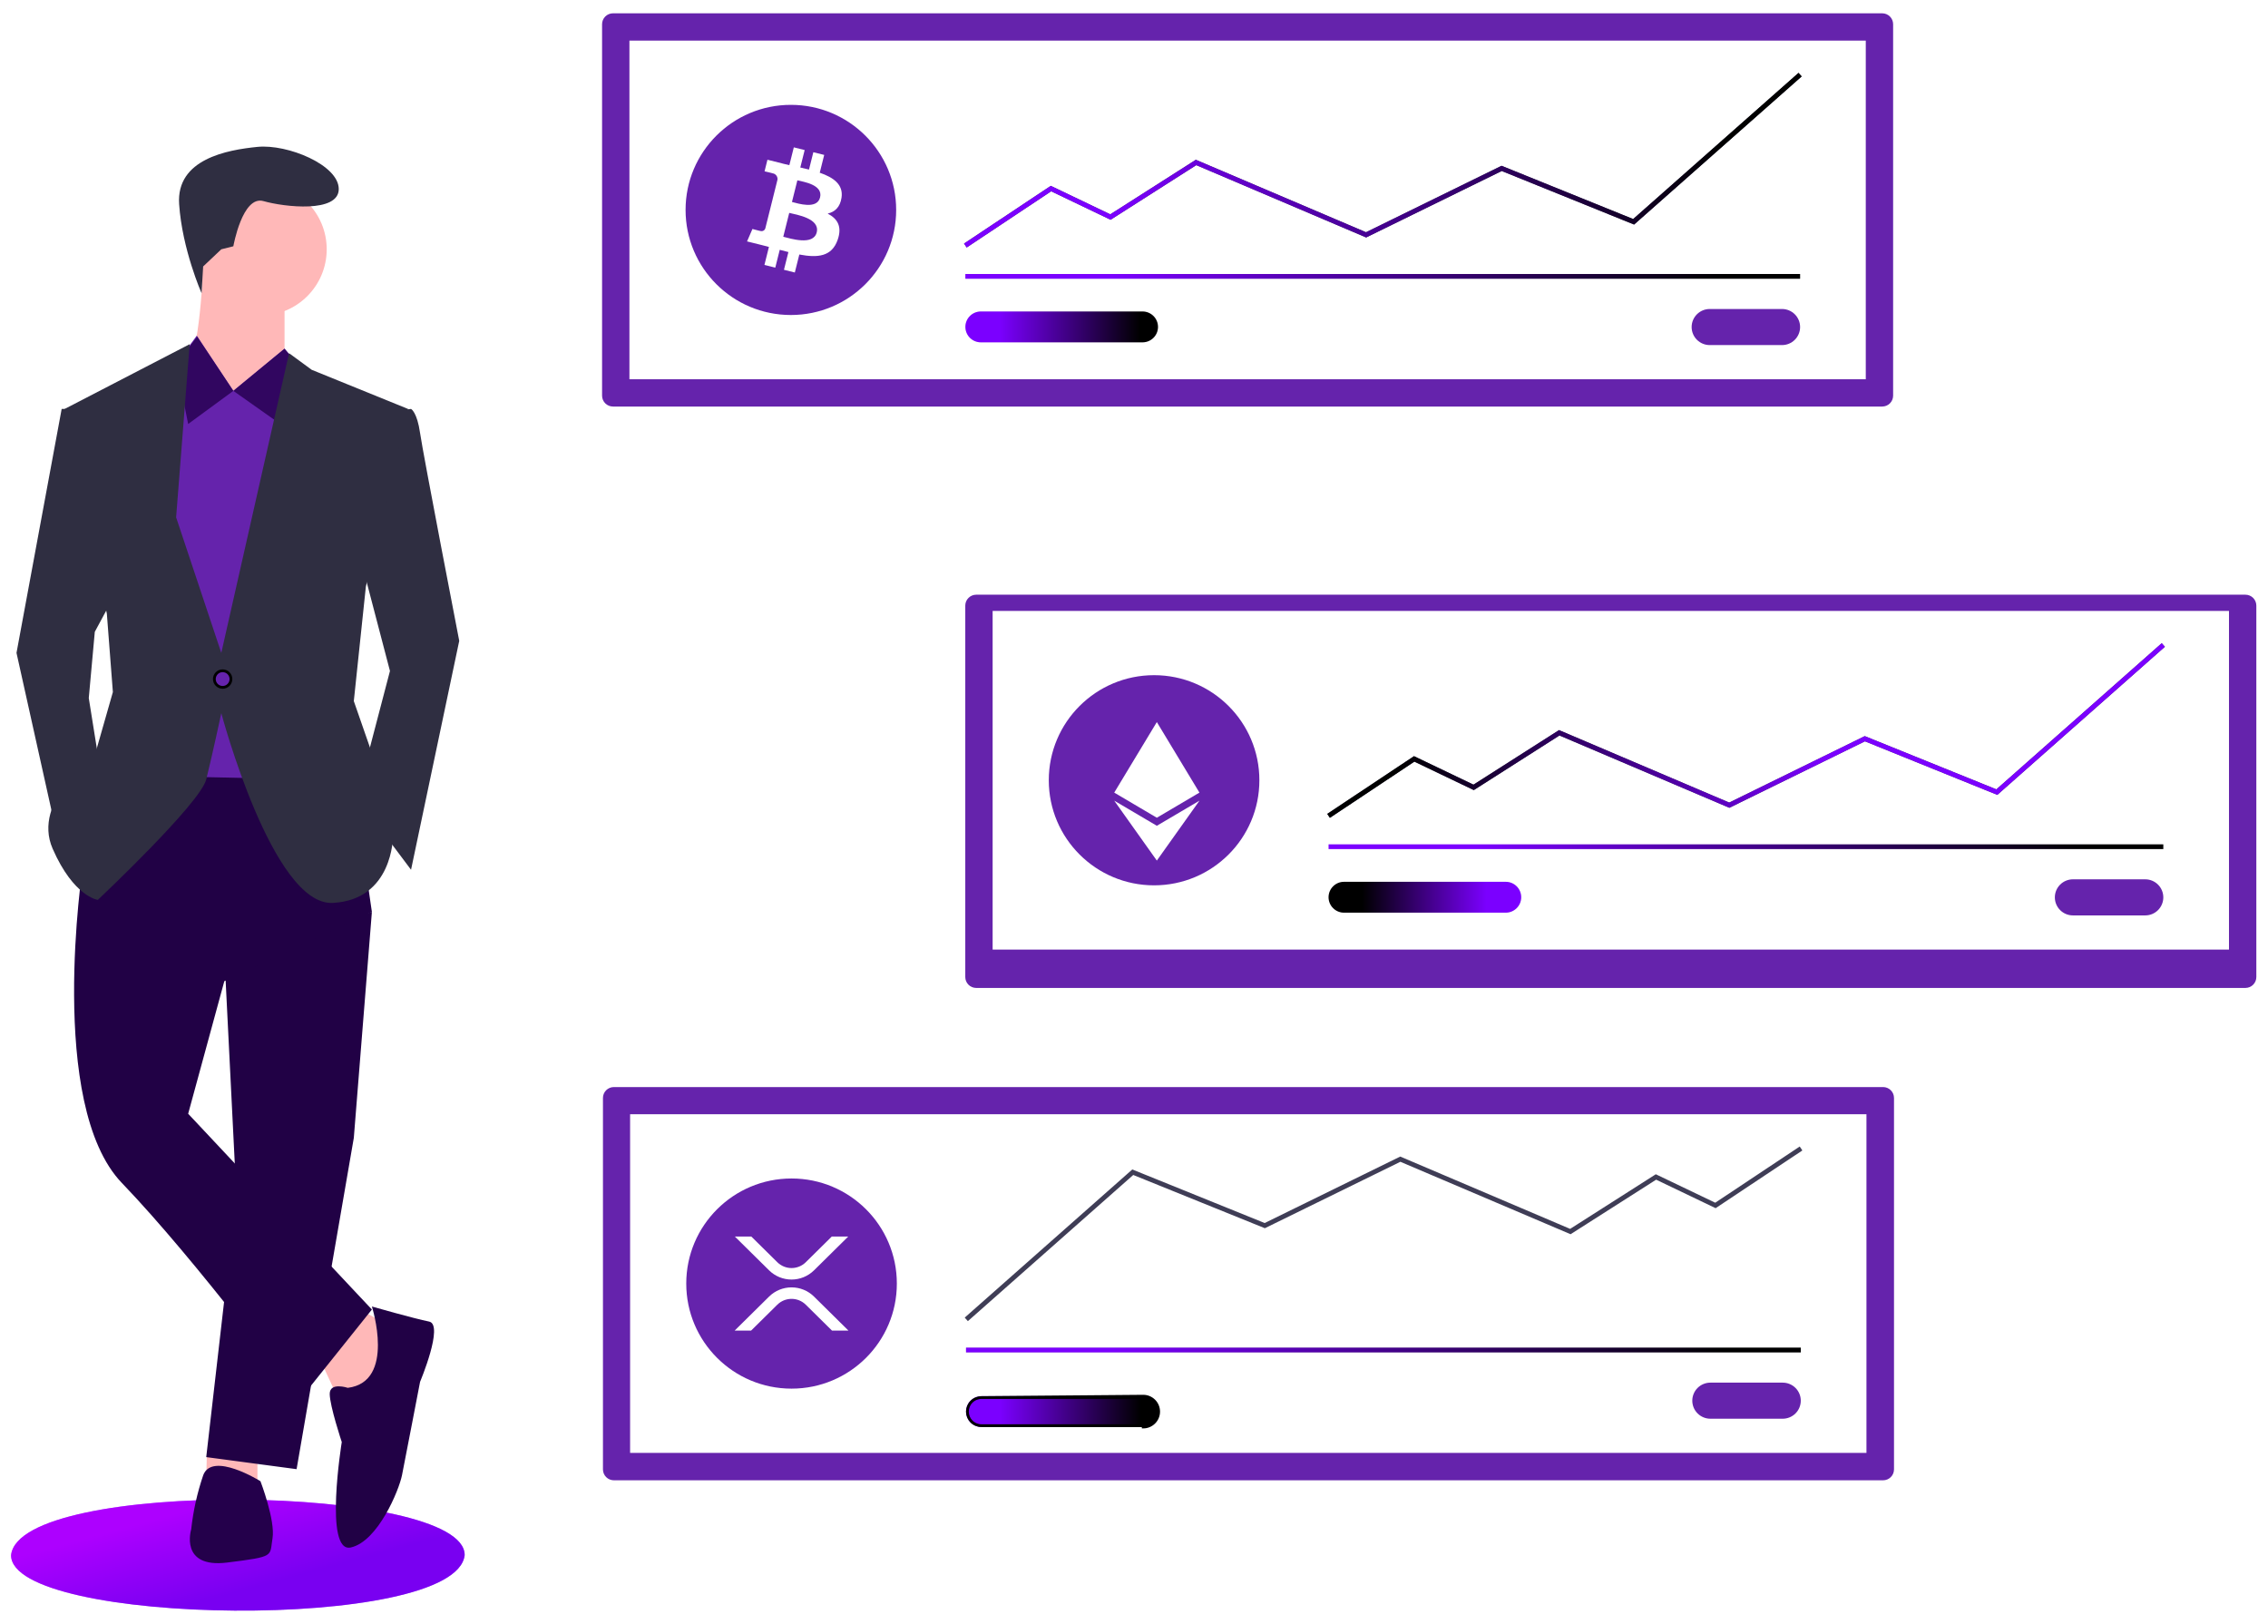 <svg width="820" height="587" viewBox="0 0 820 587" fill="none" xmlns="http://www.w3.org/2000/svg">
<g id="undraw_crypto_portfolio_2jy5 1" filter="url(#filter0_d)">
<g id="Group 1">
<g id="male">
<g id="Vector">
<path d="M168 558.22C164.93 586.139 3.756 583.796 4 558.219C7.07 530.301 168.244 532.645 168 558.22Z" fill="#7800FF" fill-opacity="0.45"/>
<path d="M168 558.22C164.93 586.139 3.756 583.796 4 558.219C7.07 530.301 168.244 532.645 168 558.22Z" fill="url(#paint0_linear)"/>
</g>
<path id="Vector_2" d="M115.945 487.94L122.479 502.096L134.457 501.007L142.079 475.961L130.101 469.428L115.945 487.94Z" fill="#FFB8B8"/>
<path id="Vector_3" d="M74.824 520.542L74.566 530.407L93.078 531.496V519.518L74.824 520.542Z" fill="#FFB8B8"/>
<path id="Vector_4" d="M81.1 340.935L85.455 428.048L74.566 522.784L107.234 527.14L127.924 407.36L134.457 325.69L81.1 340.935Z" fill="#210145"/>
<path id="Vector_5" d="M29.921 309.356C29.921 309.356 16.854 395.381 44.077 423.693C71.3 452.005 108.323 502.095 108.323 502.095L134.457 469.428L68.033 398.648L81.1 350.735L134.457 325.69L125.746 265.799L47.343 264.711L29.921 309.356Z" fill="#210145"/>
<path id="Vector_6" d="M94.167 110.084C107.398 110.084 118.123 99.358 118.123 86.127C118.123 72.897 107.398 62.171 94.167 62.171C80.936 62.171 70.211 72.897 70.211 86.127C70.211 99.358 80.936 110.084 94.167 110.084Z" fill="#FFB8B8"/>
<path id="Vector_7" d="M73.477 91.572C73.477 91.572 72.388 125.329 66.944 129.684C61.499 134.04 86.544 152.552 86.544 152.552L102.878 126.417V102.461L73.477 91.572Z" fill="#FFB8B8"/>
<path id="Vector_8" d="M84.366 137.307L71.146 117.344L63.676 127.507L52.788 157.997L61.499 276.688L112.678 277.777L119.212 141.662L102.878 122.062L84.366 137.307Z" fill="#6523AC"/>
<path id="Vector_9" d="M139.902 144.929L148.613 143.84C148.613 143.84 150.791 144.929 151.88 152.552C152.969 160.174 166.036 227.687 166.036 227.687L148.613 310.445L129.012 284.311L140.991 238.576L129.012 192.842L139.902 144.929Z" fill="#2F2E41"/>
<path id="Vector_10" d="M28.832 143.84H22.298L5.965 232.043L21.209 300.645L36.454 275.6L32.098 248.377L34.276 224.421L41.899 210.264L28.832 143.84Z" fill="#2F2E41"/>
<path id="Vector_11" d="M125.746 497.74C125.746 497.74 119.212 495.562 119.212 499.918C119.212 504.273 123.568 517.34 123.568 517.34C123.568 517.34 117.034 557.63 126.835 555.452C136.635 553.275 144.257 534.763 145.346 529.318C146.435 523.874 151.88 495.562 151.88 495.562C151.88 495.562 160.591 474.872 155.147 473.783C149.702 472.694 134.457 468.339 134.457 468.339C134.457 468.339 143.168 495.562 125.746 497.74Z" fill="#210145"/>
<path id="Vector_12" d="M94.167 531.496C94.167 531.496 76.744 520.607 73.477 529.318C71.311 535.672 69.85 542.245 69.122 548.919C69.122 548.919 64.766 563.075 82.189 560.897C99.612 558.719 97.434 558.719 98.523 552.186C99.612 545.652 94.167 531.496 94.167 531.496Z" fill="#24004B"/>
<path id="Vector_13" d="M80.011 86.127L84.367 85.038C84.367 85.038 87.633 66.527 95.256 68.705C102.878 70.882 122.479 73.06 122.479 64.349C122.479 55.638 103.967 48.015 93.078 49.104C82.189 50.193 63.677 53.46 64.766 69.793C65.855 86.127 72.882 102.017 72.882 102.017L73.449 92.332L80.011 86.127Z" fill="#2F2E41"/>
<path id="Vector_14" d="M102.878 150.374L84.367 137.307L102.878 122.062L109.305 129.773L102.878 150.374Z" fill="#310660"/>
<path id="Vector_15" d="M68.032 149.285L84.367 137.307L71.299 117.707L63.677 127.507L68.032 149.285Z" fill="#310660"/>
<path id="Vector_16" d="M147.524 143.84L112.679 129.684L104.512 123.695L80.011 232.043L63.677 183.041L68.577 120.428L23.387 143.84L38.632 217.887L40.81 246.199L34.276 269.066C34.276 269.066 11.409 285.4 19.031 302.823C26.654 320.246 35.365 321.334 35.365 321.334C35.365 321.334 72.388 286.489 74.566 277.778C76.744 269.066 80.011 253.821 80.011 253.821C80.011 253.821 98.523 323.512 120.301 322.423C142.079 321.334 142.079 298.467 142.079 298.467L136.635 274.511L127.923 249.466L132.279 208.087L147.524 143.84Z" fill="#2F2E41"/>
</g>
<g id="coincont3">
<path id="Vector_17" d="M221.946 389C220.9 389.001 219.897 389.416 219.157 390.154C218.417 390.893 218.001 391.893 218 392.937V527.229C218.001 528.273 218.417 529.274 219.157 530.012C219.897 530.75 220.9 531.165 221.946 531.167H680.836C681.882 531.165 682.885 530.75 683.625 530.012C684.365 529.274 684.781 528.273 684.782 527.229V392.937C684.781 391.893 684.365 390.893 683.625 390.154C682.885 389.416 681.882 389.001 680.836 389L221.946 389Z" fill="#6523AC"/>
<path id="Vector_18" d="M227.814 521.26H674.82V398.827H227.814V521.26Z" fill="white"/>
<path id="Vector_19" d="M618.396 495.86C617.537 495.859 616.687 496.027 615.893 496.355C615.099 496.682 614.377 497.162 613.77 497.768C613.162 498.374 612.68 499.093 612.351 499.885C612.022 500.677 611.852 501.525 611.852 502.383C611.852 503.24 612.022 504.088 612.351 504.88C612.68 505.672 613.162 506.391 613.77 506.997C614.377 507.603 615.099 508.083 615.893 508.41C616.687 508.738 617.537 508.906 618.396 508.905H644.541C646.274 508.905 647.937 508.218 649.162 506.994C650.388 505.771 651.077 504.112 651.077 502.383C651.077 500.653 650.388 498.994 649.162 497.771C647.937 496.548 646.274 495.86 644.541 495.86H618.396Z" fill="#6523AC"/>
<g id="Vector_20">
<path d="M651.077 483.209H349.273V484.925H651.077V483.209Z" fill="#C4C4C4"/>
<path d="M651.077 483.209H349.273V484.925H651.077V483.209Z" fill="url(#paint1_linear)"/>
</g>
<path id="Vector_21" d="M650.693 410.495L651.647 411.923L620.285 432.787L598.78 422.486L567.846 442.206L506.312 416.014L457.31 440.034L409.727 420.784L349.936 473.628L348.796 472.343L409.384 418.793L457.243 438.155L506.262 414.127L567.686 440.272L598.66 420.524L620.146 430.815L650.693 410.495Z" fill="#3F3D56"/>
<g id="Vector_22" filter="url(#filter1_d)">
<path d="M354.862 496.758C354.127 496.757 353.4 496.9 352.721 497.18C352.042 497.46 351.425 497.871 350.905 498.389C350.385 498.907 349.973 499.522 349.692 500.199C349.41 500.876 349.266 501.602 349.266 502.335C349.266 503.068 349.41 503.793 349.692 504.471C349.973 505.148 350.385 505.763 350.905 506.281C351.425 506.799 352.042 507.209 352.721 507.489C353.4 507.769 354.127 507.913 354.862 507.912H413.331C414.812 507.91 416.232 507.321 417.278 506.276C418.325 505.23 418.913 503.813 418.913 502.335C418.913 500.857 418.325 499.439 417.278 498.394C416.232 497.348 414.812 496.759 413.331 496.758H354.862Z" fill="url(#paint2_linear)"/>
<path d="M354.862 497.258H354.861C354.192 497.257 353.53 497.388 352.911 497.642C352.293 497.897 351.731 498.271 351.258 498.743C350.785 499.214 350.41 499.774 350.153 500.391C349.897 501.007 349.766 501.668 349.766 502.335C349.766 503.002 349.897 503.662 350.153 504.279C350.41 504.895 350.785 505.455 351.258 505.927C351.731 506.398 352.293 506.772 352.911 507.027C353.53 507.282 354.192 507.413 354.861 507.412L354.862 507.412L413.33 507.412L413.331 507.412M354.862 497.258L413.331 496.758C414.812 496.759 416.232 497.348 417.278 498.394C418.325 499.439 418.913 500.857 418.913 502.335C418.913 503.813 418.325 505.23 417.278 506.276C416.232 507.321 414.812 507.91 413.331 507.912V507.412M354.862 497.258H413.331M354.862 497.258H413.331M413.331 507.412C414.68 507.41 415.972 506.874 416.925 505.922C417.878 504.97 418.413 503.68 418.413 502.335C418.413 500.99 417.878 499.699 416.925 498.747C415.972 497.795 414.679 497.259 413.331 497.258M413.331 507.412L413.331 497.258" stroke="black"/>
</g>
<g id="coin3">
<path id="Vector_23" d="M286.186 498.031C307.211 498.031 324.255 481.024 324.255 460.043C324.255 439.063 307.211 422.055 286.186 422.055C265.161 422.055 248.117 439.063 248.117 460.043C248.117 481.024 265.161 498.031 286.186 498.031Z" fill="#6523AC"/>
<path id="Vector_24" d="M300.726 443.049H306.674L294.297 455.272C292.135 457.398 289.221 458.591 286.185 458.591C283.149 458.591 280.234 457.398 278.072 455.272L265.696 443.049H271.645L281.047 452.334C282.417 453.681 284.262 454.436 286.185 454.436C288.108 454.436 289.954 453.681 291.324 452.334L300.726 443.049ZM271.569 477.038H265.621L278.074 464.739C280.236 462.613 283.15 461.42 286.186 461.42C289.222 461.42 292.136 462.613 294.299 464.739L306.752 477.038H300.803L291.324 467.677C289.954 466.33 288.108 465.575 286.185 465.575C284.263 465.575 282.417 466.33 281.047 467.677L271.569 477.038Z" fill="white"/>
</g>
</g>
<g id="coincont2">
<path id="Vector_25" d="M221.627 0.811C220.581 0.812 219.578 1.227 218.838 1.965C218.098 2.704 217.682 3.704 217.681 4.748V139.04C217.682 140.084 218.098 141.085 218.838 141.823C219.578 142.561 220.581 142.976 221.627 142.977H680.517C681.563 142.976 682.566 142.561 683.306 141.823C684.046 141.085 684.462 140.084 684.463 139.04V4.748C684.462 3.704 684.046 2.704 683.306 1.965C682.566 1.227 681.563 0.812 680.517 0.811L221.627 0.811Z" fill="#6523AC"/>
<path id="Vector_26" d="M227.569 133.111H674.575V10.678H227.569V133.111Z" fill="white"/>
<path id="Vector_27" d="M618.152 107.711C616.418 107.711 614.756 108.398 613.53 109.622C612.304 110.845 611.616 112.504 611.616 114.233C611.616 115.963 612.304 117.622 613.53 118.845C614.756 120.068 616.418 120.756 618.152 120.756H644.296C646.029 120.756 647.692 120.068 648.918 118.845C650.143 117.622 650.832 115.963 650.832 114.233C650.832 112.504 650.143 110.845 648.918 109.622C647.692 108.398 646.029 107.711 644.296 107.711H618.152Z" fill="#6523AC"/>
<g id="Vector_28">
<path d="M650.832 95.06H349.028V96.776H650.832V95.06Z" fill="#E6E6E6"/>
<path d="M650.832 95.06H349.028V96.776H650.832V95.06Z" fill="url(#paint3_linear)"/>
</g>
<g id="Vector_29">
<path d="M349.505 85.478L348.551 84.05L379.913 63.187L401.419 73.488L432.352 53.767L432.77 53.944L493.886 79.96L542.889 55.94L590.472 75.189L650.262 22.345L651.402 23.63L590.814 77.179L542.956 57.819L493.937 81.847L432.513 55.701L401.538 75.448L380.052 65.156L349.505 85.478Z" fill="#3F3D56"/>
<path d="M349.505 85.478L348.551 84.05L379.913 63.187L401.419 73.488L432.352 53.767L432.77 53.944L493.886 79.96L542.889 55.94L590.472 75.189L650.262 22.345L651.402 23.63L590.814 77.179L542.956 57.819L493.937 81.847L432.513 55.701L401.538 75.448L380.052 65.156L349.505 85.478Z" fill="url(#paint4_linear)"/>
</g>
<g id="Vector_30">
<path d="M354.617 108.609C353.136 108.61 351.716 109.199 350.67 110.245C349.623 111.29 349.035 112.708 349.035 114.186C349.035 115.663 349.623 117.081 350.67 118.127C351.716 119.172 353.136 119.761 354.617 119.763H413.086C414.569 119.763 415.99 119.175 417.038 118.129C418.086 117.083 418.675 115.665 418.675 114.186C418.675 112.706 418.086 111.288 417.038 110.242C415.99 109.196 414.569 108.609 413.086 108.609H354.617Z" fill="#E6E6E6"/>
<path d="M354.617 108.609C353.136 108.61 351.716 109.199 350.67 110.245C349.623 111.29 349.035 112.708 349.035 114.186C349.035 115.663 349.623 117.081 350.67 118.127C351.716 119.172 353.136 119.761 354.617 119.763H413.086C414.569 119.763 415.99 119.175 417.038 118.129C418.086 117.083 418.675 115.665 418.675 114.186C418.675 112.706 418.086 111.288 417.038 110.242C415.99 109.196 414.569 108.609 413.086 108.609H354.617Z" fill="url(#paint5_linear)"/>
</g>
<g id="coin1">
<path id="Vector_31" d="M285.942 109.882C306.967 109.882 324.011 92.874 324.011 71.894C324.011 50.914 306.967 33.906 285.942 33.906C264.916 33.906 247.872 50.914 247.872 71.894C247.872 92.874 264.916 109.882 285.942 109.882Z" fill="#6523AC"/>
<g id="Vector_32" filter="url(#filter2_d)">
<path d="M301.259 67.46C301.97 62.706 298.343 60.151 293.384 58.446L294.992 52.007L291.063 51.03L289.497 57.3C288.465 57.043 287.405 56.8 286.351 56.56L287.928 50.249L284.002 49.272L282.392 55.71C281.537 55.516 280.698 55.324 279.884 55.121L279.888 55.101L274.471 53.752L273.426 57.938C273.426 57.938 276.341 58.605 276.279 58.646C276.823 58.711 277.319 58.986 277.661 59.413C278.003 59.839 278.164 60.382 278.109 60.926L276.277 68.262C276.416 68.296 276.552 68.34 276.685 68.392L276.271 68.29L273.701 78.567C273.645 78.746 273.553 78.912 273.432 79.056C273.311 79.2 273.162 79.319 272.995 79.406C272.828 79.492 272.645 79.545 272.457 79.561C272.27 79.576 272.08 79.555 271.901 79.498C271.94 79.555 269.046 78.787 269.046 78.787L267.096 83.275L272.209 84.546C273.16 84.784 274.092 85.033 275.008 85.267L273.382 91.782L277.306 92.759L278.917 86.315C279.988 86.605 281.028 86.873 282.047 87.125L280.442 93.539L284.37 94.516L285.996 88.015C292.694 89.28 297.732 88.77 299.85 82.725C301.559 77.858 299.766 75.05 296.242 73.218C298.809 72.625 300.742 70.94 301.258 67.46L301.259 67.46ZM292.283 80.019C291.068 84.887 282.855 82.256 280.191 81.595L282.349 72.966C285.011 73.63 293.549 74.943 292.284 80.019H292.283ZM293.496 67.39C292.389 71.818 285.553 69.568 283.334 69.017L285.29 61.19C287.509 61.742 294.651 62.771 293.496 67.39Z" fill="white"/>
</g>
</g>
</g>
<g id="coincont1">
<g id="Vector_33" filter="url(#filter3_d)">
<path d="M352.946 207C351.9 207.001 350.897 207.416 350.157 208.155C349.417 208.893 349.001 209.894 349 210.937V345.229C349.001 346.273 349.417 347.274 350.157 348.012C350.897 348.75 351.9 349.165 352.946 349.167H811.836C812.882 349.165 813.885 348.75 814.625 348.012C815.365 347.274 815.781 346.273 815.782 345.229V210.937C815.781 209.893 815.365 208.893 814.625 208.155C813.885 207.416 812.882 207.001 811.836 207L352.946 207Z" fill="#6523AC"/>
</g>
<path id="Vector_34" d="M358.888 339.3H805.893V216.867H358.888V339.3Z" fill="white"/>
<path id="Vector_35" d="M749.471 313.9C747.737 313.9 746.075 314.588 744.849 315.811C743.623 317.034 742.935 318.693 742.935 320.423C742.935 322.152 743.623 323.811 744.849 325.034C746.075 326.258 747.737 326.945 749.471 326.945H775.615C777.348 326.945 779.011 326.258 780.237 325.034C781.462 323.811 782.151 322.152 782.151 320.423C782.151 318.693 781.462 317.034 780.237 315.811C779.011 314.588 777.348 313.9 775.615 313.9H749.471V313.9Z" fill="#6523AC"/>
<path id="Vector_36" d="M782.151 301.25H480.347V302.966H782.151V301.25Z" fill="url(#paint6_linear)"/>
<g id="Vector_37">
<path d="M480.824 291.667L479.87 290.239L511.231 269.376L532.738 279.677L563.671 259.957L564.089 260.134L625.205 286.149L674.208 262.129L721.791 281.378L781.581 228.534L782.722 229.82L722.134 283.369L674.275 264.008L625.255 288.037L563.833 261.891L532.857 281.638L511.371 271.347L480.824 291.667Z" fill="#3F3D56"/>
<path d="M480.824 291.667L479.87 290.239L511.231 269.376L532.738 279.677L563.671 259.957L564.089 260.134L625.205 286.149L674.208 262.129L721.791 281.378L781.581 228.534L782.722 229.82L722.134 283.369L674.275 264.008L625.255 288.037L563.833 261.891L532.857 281.638L511.371 271.347L480.824 291.667Z" fill="url(#paint7_linear)"/>
</g>
<g id="Vector_38">
<path d="M485.936 314.798C484.454 314.798 483.032 315.385 481.984 316.431C480.936 317.477 480.347 318.896 480.347 320.375C480.347 321.854 480.936 323.272 481.984 324.318C483.032 325.364 484.454 325.952 485.936 325.952H544.405C545.887 325.952 547.309 325.364 548.357 324.318C549.405 323.272 549.994 321.854 549.994 320.375C549.994 318.896 549.405 317.477 548.357 316.431C547.309 315.385 545.887 314.798 544.405 314.798H485.936Z" fill="#E6E6E6"/>
<path d="M485.936 314.798C484.454 314.798 483.032 315.385 481.984 316.431C480.936 317.477 480.347 318.896 480.347 320.375C480.347 321.854 480.936 323.272 481.984 324.318C483.032 325.364 484.454 325.952 485.936 325.952H544.405C545.887 325.952 547.309 325.364 548.357 324.318C549.405 323.272 549.994 321.854 549.994 320.375C549.994 318.896 549.405 317.477 548.357 316.431C547.309 315.385 545.887 314.798 544.405 314.798H485.936Z" fill="url(#paint8_linear)"/>
</g>
<g id="coin2">
<path id="Vector_39" d="M417.26 316.071C438.285 316.071 455.33 299.064 455.33 278.083C455.33 257.103 438.285 240.095 417.26 240.095C396.235 240.095 379.191 257.103 379.191 278.083C379.191 299.064 396.235 316.071 417.26 316.071Z" fill="#6523AC"/>
<g id="Vector_40" filter="url(#filter4_d)">
<path d="M417.256 303.12L432.667 281.463L417.256 290.542L401.854 281.463L417.255 303.12H417.256Z" fill="white"/>
</g>
<g id="Vector_41" filter="url(#filter5_d)">
<path d="M417.255 287.632H417.256L432.658 278.548L417.256 253.047H417.255L401.854 278.548L417.255 287.632Z" fill="white"/>
</g>
</g>
</g>
<circle id="Ellipse 1" cx="80.5" cy="241.5" r="3" fill="#6523AC" stroke="black"/>
</g>
</g>
<defs>
<filter id="filter0_d" x="0" y="0" width="820" height="587" filterUnits="userSpaceOnUse" color-interpolation-filters="sRGB">
<feFlood flood-opacity="0" result="BackgroundImageFix"/>
<feColorMatrix in="SourceAlpha" type="matrix" values="0 0 0 0 0 0 0 0 0 0 0 0 0 0 0 0 0 0 127 0"/>
<feOffset dy="4"/>
<feGaussianBlur stdDeviation="2"/>
<feColorMatrix type="matrix" values="0 0 0 0 0 0 0 0 0 0 0 0 0 0 0 0 0 0 0.25 0"/>
<feBlend mode="normal" in2="BackgroundImageFix" result="effect1_dropShadow"/>
<feBlend mode="normal" in="SourceGraphic" in2="effect1_dropShadow" result="shape"/>
</filter>
<filter id="filter1_d" x="345.266" y="496.758" width="77.647" height="19.154" filterUnits="userSpaceOnUse" color-interpolation-filters="sRGB">
<feFlood flood-opacity="0" result="BackgroundImageFix"/>
<feColorMatrix in="SourceAlpha" type="matrix" values="0 0 0 0 0 0 0 0 0 0 0 0 0 0 0 0 0 0 127 0"/>
<feOffset dy="4"/>
<feGaussianBlur stdDeviation="2"/>
<feColorMatrix type="matrix" values="0 0 0 0 0 0 0 0 0 0 0 0 0 0 0 0 0 0 0.25 0"/>
<feBlend mode="normal" in2="BackgroundImageFix" result="effect1_dropShadow"/>
<feBlend mode="normal" in="SourceGraphic" in2="effect1_dropShadow" result="shape"/>
</filter>
<filter id="filter2_d" x="260.096" y="39.272" width="54.252" height="65.243" filterUnits="userSpaceOnUse" color-interpolation-filters="sRGB">
<feFlood flood-opacity="0" result="BackgroundImageFix"/>
<feColorMatrix in="SourceAlpha" type="matrix" values="0 0 0 0 0 0 0 0 0 0 0 0 0 0 0 0 0 0 127 0"/>
<feOffset dx="3"/>
<feGaussianBlur stdDeviation="5"/>
<feColorMatrix type="matrix" values="0 0 0 0 0 0 0 0 0 0 0 0 0 0 0 0 0 0 0.25 0"/>
<feBlend mode="normal" in2="BackgroundImageFix" result="effect1_dropShadow"/>
<feBlend mode="normal" in="SourceGraphic" in2="effect1_dropShadow" result="shape"/>
</filter>
<filter id="filter3_d" x="345" y="207" width="474.782" height="150.167" filterUnits="userSpaceOnUse" color-interpolation-filters="sRGB">
<feFlood flood-opacity="0" result="BackgroundImageFix"/>
<feColorMatrix in="SourceAlpha" type="matrix" values="0 0 0 0 0 0 0 0 0 0 0 0 0 0 0 0 0 0 127 0"/>
<feOffset dy="4"/>
<feGaussianBlur stdDeviation="2"/>
<feColorMatrix type="matrix" values="0 0 0 0 0 0 0 0 0 0 0 0 0 0 0 0 0 0 0.25 0"/>
<feBlend mode="normal" in2="BackgroundImageFix" result="effect1_dropShadow"/>
<feBlend mode="normal" in="SourceGraphic" in2="effect1_dropShadow" result="shape"/>
</filter>
<filter id="filter4_d" x="395.854" y="278.463" width="44.813" height="35.657" filterUnits="userSpaceOnUse" color-interpolation-filters="sRGB">
<feFlood flood-opacity="0" result="BackgroundImageFix"/>
<feColorMatrix in="SourceAlpha" type="matrix" values="0 0 0 0 0 0 0 0 0 0 0 0 0 0 0 0 0 0 127 0"/>
<feOffset dx="1" dy="4"/>
<feGaussianBlur stdDeviation="3.5"/>
<feColorMatrix type="matrix" values="0 0 0 0 0 0 0 0 0 0 0 0 0 0 0 0 0 0 0.25 0"/>
<feBlend mode="normal" in2="BackgroundImageFix" result="effect1_dropShadow"/>
<feBlend mode="normal" in="SourceGraphic" in2="effect1_dropShadow" result="shape"/>
</filter>
<filter id="filter5_d" x="395.854" y="250.047" width="44.804" height="48.586" filterUnits="userSpaceOnUse" color-interpolation-filters="sRGB">
<feFlood flood-opacity="0" result="BackgroundImageFix"/>
<feColorMatrix in="SourceAlpha" type="matrix" values="0 0 0 0 0 0 0 0 0 0 0 0 0 0 0 0 0 0 127 0"/>
<feOffset dx="1" dy="4"/>
<feGaussianBlur stdDeviation="3.5"/>
<feColorMatrix type="matrix" values="0 0 0 0 0 0 0 0 0 0 0 0 0 0 0 0 0 0 0.25 0"/>
<feBlend mode="normal" in2="BackgroundImageFix" result="effect1_dropShadow"/>
<feBlend mode="normal" in="SourceGraphic" in2="effect1_dropShadow" result="shape"/>
</filter>
<linearGradient id="paint0_linear" x1="58.604" y1="544.562" x2="67.219" y2="576.535" gradientUnits="userSpaceOnUse">
<stop stop-color="#AD00FF"/>
<stop offset="1" stop-color="#7900F1"/>
</linearGradient>
<linearGradient id="paint1_linear" x1="402.288" y1="484.016" x2="623.288" y2="484.016" gradientUnits="userSpaceOnUse">
<stop stop-color="#7B00FF"/>
<stop offset="1"/>
</linearGradient>
<linearGradient id="paint2_linear" x1="361.5" y1="502" x2="412.5" y2="502" gradientUnits="userSpaceOnUse">
<stop stop-color="#7B00FF"/>
<stop offset="1"/>
</linearGradient>
<linearGradient id="paint3_linear" x1="402.044" y1="95.867" x2="623.044" y2="95.867" gradientUnits="userSpaceOnUse">
<stop stop-color="#7B00FF"/>
<stop offset="1"/>
</linearGradient>
<linearGradient id="paint4_linear" x1="401.751" y1="52.017" x2="623.517" y2="52.017" gradientUnits="userSpaceOnUse">
<stop stop-color="#7B00FF"/>
<stop offset="1"/>
</linearGradient>
<linearGradient id="paint5_linear" x1="361.268" y1="113.851" x2="412.263" y2="113.851" gradientUnits="userSpaceOnUse">
<stop stop-color="#7B00FF"/>
<stop offset="1"/>
</linearGradient>
<linearGradient id="paint6_linear" x1="533.363" y1="302.056" x2="754.363" y2="302.056" gradientUnits="userSpaceOnUse">
<stop stop-color="#7B00FF"/>
<stop offset="1"/>
</linearGradient>
<linearGradient id="paint7_linear" x1="660" y1="260" x2="505.5" y2="260" gradientUnits="userSpaceOnUse">
<stop stop-color="#7B00FF"/>
<stop offset="1"/>
</linearGradient>
<linearGradient id="paint8_linear" x1="537.5" y1="320" x2="492.5" y2="320" gradientUnits="userSpaceOnUse">
<stop stop-color="#7B00FF"/>
<stop offset="1"/>
</linearGradient>
</defs>
</svg>

